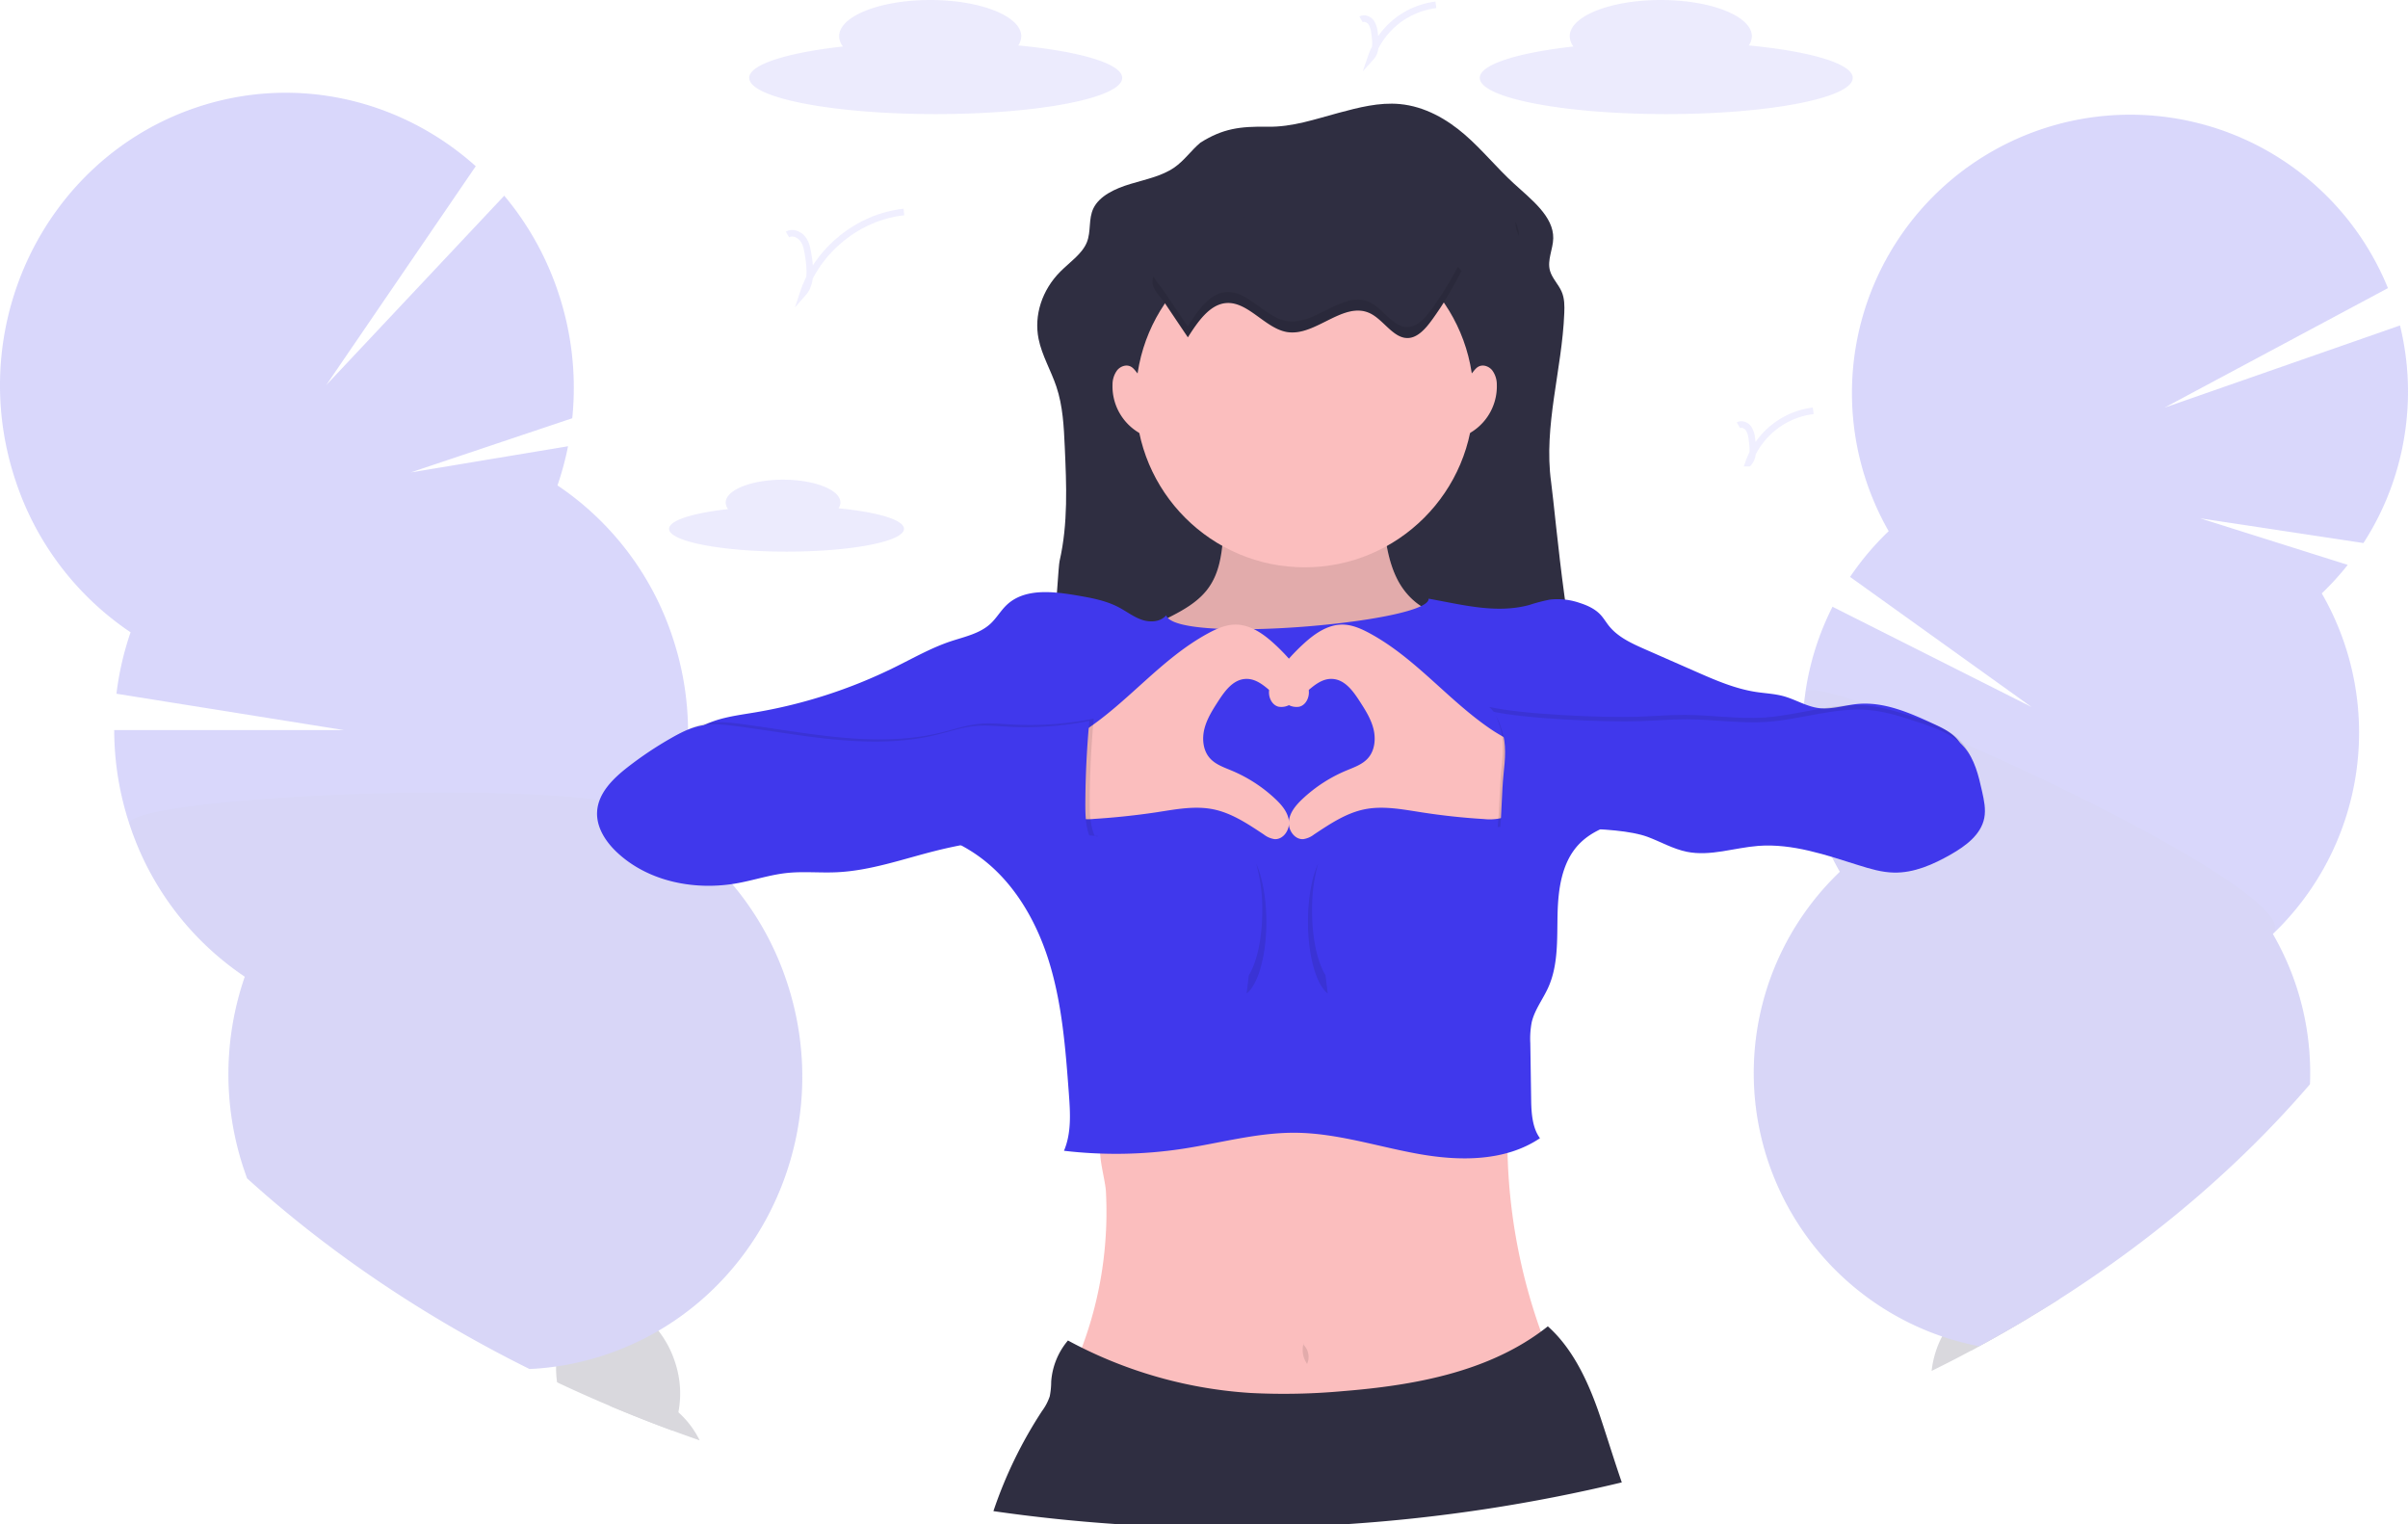 <svg xmlns="http://www.w3.org/2000/svg" data-name="Layer 1" width="1097.59" height="694.62" viewBox="0 0 1097.59 694.62" xmlns:xlink="http://www.w3.org/1999/xlink"><title>a whole year</title><g opacity="0.2"><path d="M976.46,703q-11.34,6.83-23.13,13.23c-1.22.66-2.44,1.32-3.66,2q-8.86,4.75-18,9.24.07-.72.18-1.44a43.59,43.59,0,0,1,4.58-14.22,35.82,35.82,0,0,1,3.9-6c5.95-7.43,14.21-11.58,22.65-10.37A22,22,0,0,1,976.46,703Z" transform="translate(-51.21 -102.69)" fill="#3f3d56"/><path d="M990.32,691.63c-.15,1.07-.34,2.12-.57,3.16Q983.2,699,976.46,703q-11.34,6.83-23.13,13.23c-1.22.66-2.44,1.32-3.66,2a24.36,24.36,0,0,1-4-3.69,31,31,0,0,1-5.31-8.69,43.32,43.32,0,0,1,6-41.93c6-7.43,14.21-11.58,22.65-10.37s15.2,7.52,18.82,16.32A41.79,41.79,0,0,1,990.32,691.63Z" transform="translate(-51.21 -102.69)" fill="#3f3d56"/><ellipse cx="970.13" cy="645.93" rx="34.66" ry="26.48" transform="translate(141.57 1411.63) rotate(-81.82)" fill="#3f3d56"/><path d="M1147.49,299.34a126.31,126.31,0,0,1-19,50.84l-74.4-11.26,67.24,21.21a128.68,128.68,0,0,1-11.83,13,126.84,126.84,0,0,1-22.3,155.22,126.22,126.22,0,0,1,16.91,68.48c-31.63,36.81-70.22,69.83-114.33,98Q983.2,699,976.46,703q-11.34,6.83-23.13,13.23c-2.59-.5-5.14-1.07-7.66-1.73-3.13-.79-6.2-1.71-9.21-2.73A126.83,126.83,0,0,1,889.84,500q-1.92-3.31-3.63-6.73h0c-.34-.66-.66-1.32-1-2a126.22,126.22,0,0,1-12.2-61.9l.15-2.21c.09-1.19.2-2.39.32-3.58.18-1.68.39-3.37.63-5.06l0-.16a125.93,125.93,0,0,1,12.38-39.15l90.71,45.68-82.71-59.28a127,127,0,0,1,17.6-20.84A126.83,126.83,0,1,1,1139.66,234l-101.87,54.49,107.36-37.47A126.47,126.47,0,0,1,1147.49,299.34Z" transform="translate(-51.21 -102.69)" fill="#4038ec"/><path d="M1104.08,596.79c-31.63,36.81-70.22,69.83-114.33,98Q983.2,699,976.46,703q-11.34,6.83-23.13,13.23c-2.59-.5-5.14-1.07-7.66-1.73-3.13-.79-6.2-1.71-9.21-2.73A126.83,126.83,0,0,1,889.84,500q-1.92-3.31-3.63-6.73h0c-.34-.66-.66-1.32-1-2a126.22,126.22,0,0,1-12.2-61.9l.15-2.21c.09-1.19.2-2.39.32-3.58.18-1.68.39-3.37.63-5.06l0-.16c.78-2.7,11.1-.43,26.82,5h0l3.32,1.18c3.48,1.25,7.19,2.63,11.09,4.14h0c8.51,3.28,17.91,7.15,27.83,11.43h0l.65.28h0l1.38.6h0c66.7,28.92,154.44,75.32,141.86,87.3A126.22,126.22,0,0,1,1104.08,596.79Z" transform="translate(-51.21 -102.69)" opacity="0.1"/></g><g opacity="0.2"><path d="M370.12,759.12q-6.3-2.18-12.51-4.48-14.46-5.32-28.47-11.25a20.79,20.79,0,0,1,6.35-3.52c8.33-2.86,17.48-.13,24.93,6.45A42.3,42.3,0,0,1,370.12,759.12Z" transform="translate(-51.21 -102.69)" fill="#3f3d56"/><path d="M360.42,746.32a33.41,33.41,0,0,1-2.81,8.32q-14.46-5.32-28.47-11.25-12.19-5.13-24-10.71a45.51,45.51,0,0,1-.46-7.21,40.42,40.42,0,0,1,.8-7.48c2-9.83,7.66-17.66,16-20.52s17.48-.13,24.93,6.46a39.43,39.43,0,0,1,4.94,5.26,46.59,46.59,0,0,1,7.48,14.08A45.05,45.05,0,0,1,360.42,746.32Z" transform="translate(-51.21 -102.69)" fill="#3f3d56"/><ellipse cx="318.87" cy="689.76" rx="27.32" ry="36.55" transform="translate(-244.25 25.48) rotate(-17.54)" fill="#3f3d56"/><ellipse cx="304.81" cy="647.35" rx="27.32" ry="36.55" transform="matrix(0.95, -0.3, 0.3, 0.95, -232.13, 19.27)" fill="#3f3d56"/><path d="M351.3,709.19q-4.17,2.44-8.56,4.57a129.57,129.57,0,0,1-14.53,6,127.24,127.24,0,0,1-13.81,3.91q-4.87,1.1-9.75,1.79-6.06.87-12.09,1.14c-48.32-24-91.7-53.36-128.72-86.89-.53-1.42-1-2.85-1.51-4.3a136.3,136.3,0,0,1,.46-87.6,133.67,133.67,0,0,1-52.52-69.38,136.77,136.77,0,0,1-7-43H208L104.29,418.85a136,136,0,0,1,6.44-28,133.61,133.61,0,0,1-52.52-69.37c-23.26-70.11,13.31-146,81.68-169.54,45.77-15.74,94.18-4,128.17,26.5l-68.15,99.76,81.14-86.32a135,135,0,0,1,24.72,44.42,136.59,136.59,0,0,1,6.28,57L238.42,318l71.7-11.93a135.2,135.2,0,0,1-4.81,17.84,133.65,133.65,0,0,1,52.52,69.37,136.8,136.8,0,0,1,7,41.84v.11c0,1.1,0,2.2,0,3.3,0,.47,0,.93,0,1.4a136,136,0,0,1-7.41,41,132,132,0,0,1,27,24.05c.2.22.39.44.57.67a134.83,134.83,0,0,1,24.91,44.65C430.37,612,404.46,678.2,351.3,709.19Z" transform="translate(-51.21 -102.69)" fill="#4038ec"/><path d="M351.3,709.19q-4.17,2.44-8.56,4.57a129.57,129.57,0,0,1-14.53,6,127.24,127.24,0,0,1-13.81,3.91q-4.87,1.1-9.75,1.79-6.06.87-12.09,1.14c-48.32-24-91.7-53.36-128.72-86.89-.53-1.42-1-2.85-1.51-4.3a136.3,136.3,0,0,1,.46-87.6,133.67,133.67,0,0,1-52.52-69.38c-3.59-10.82,146.12-19.55,214.31-11.18l1.59.2c20.7,2.67,33.41,7,31.2,13.41a132,132,0,0,1,27,24.05c.2.22.39.44.57.67a134.83,134.83,0,0,1,24.91,44.65C430.37,612,404.46,678.2,351.3,709.19Z" transform="translate(-51.21 -102.69)" opacity="0.1"/></g><path d="M433.42,334.35a4.74,4.74,0,0,0,.86-2.64c0-5.75-11.71-10.4-26.15-10.4S382,326,382,331.71a5,5,0,0,0,1.07,3c-16.07,1.79-26.9,5.16-26.9,9,0,5.74,24,10.39,53.55,10.39s53.55-4.65,53.55-10.39C463.26,339.59,451.1,336.05,433.42,334.35Z" transform="translate(-51.21 -102.69)" fill="#4038ec" opacity="0.1"/><path d="M848.34,123.4a7.61,7.61,0,0,0,1.37-4.21c0-9.11-18.58-16.5-41.5-16.5s-41.5,7.39-41.5,16.5a7.81,7.81,0,0,0,1.71,4.69c-25.52,2.85-42.71,8.19-42.71,14.31,0,9.11,38,16.5,85,16.5s85-7.39,85-16.5C895.71,131.7,876.4,126.09,848.34,123.4Z" transform="translate(-51.21 -102.69)" fill="#4038ec" opacity="0.1"/><path d="M515.34,123.4a7.61,7.61,0,0,0,1.37-4.21c0-9.11-18.58-16.5-41.5-16.5s-41.5,7.39-41.5,16.5a7.81,7.81,0,0,0,1.71,4.69c-25.52,2.85-42.71,8.19-42.71,14.31,0,9.11,38.05,16.5,85,16.5s85-7.39,85-16.5C562.71,131.7,543.4,126.09,515.34,123.4Z" transform="translate(-51.21 -102.69)" fill="#4038ec" opacity="0.1"/><path d="M410.13,209.54c2.34-1.35,5.48-.06,7.08,2.11s2.06,5,2.46,7.63c.89,5.91,1.53,12.7-2.45,17.16,6.51-19.77,25.26-34.92,46-37.13" transform="translate(-51.21 -102.69)" fill="none" stroke="#6c63ff" stroke-miterlimit="10" stroke-width="3" opacity="0.1"/><path d="M671.6,111.52c1.5-.87,3.53,0,4.56,1.35a10.7,10.7,0,0,1,1.57,4.91c.57,3.8,1,8.16-1.57,11a35.86,35.86,0,0,1,29.55-23.87" transform="translate(-51.21 -102.69)" fill="none" stroke="#6c63ff" stroke-miterlimit="10" stroke-width="3" opacity="0.1"/><path d="M843.6,296.52c1.5-.87,3.53,0,4.56,1.35a10.7,10.7,0,0,1,1.57,4.91c.57,3.8,1,8.16-1.57,11a35.86,35.86,0,0,1,29.55-23.87" transform="translate(-51.21 -102.69)" fill="none" stroke="#6c63ff" stroke-miterlimit="10" stroke-width="3" opacity="0.1"/><path d="M598.39,167.68c-4.28,3.58-7.3,8.17-12,11.4-5.66,3.9-13.09,5.38-20,7.47s-14,5.37-16.78,11.06c-2.36,4.87-1,10.52-3,15.5-2.15,5.29-7.73,9-12,13.27-8.44,8.42-12.19,20-10,30.8,1.51,7.47,5.64,14.37,8.09,21.66,3,8.92,3.42,18.27,3.84,27.52.78,17.37,1.55,34.91-2.36,52-1,4.29-3.7,69.52-8.93,69.39,13.88-1.19,27.84-1.32,41.79-1.46l209-2c-9.63-12.6-15.78-87.06-17.82-101.91-3.52-25.6,5-51.23,6-77,.14-3.32.14-6.73-1.23-9.85-1.44-3.27-4.32-6.06-5.28-9.45-1.38-4.85,1.39-9.82,1.48-14.8.18-10-10-17.67-18.07-25.08-7.78-7.13-14.25-15.23-22.28-22.18s-18.12-12.84-29.6-13.91c-9.43-.87-18.8,1.58-27.83,4-10.77,2.88-21,6.52-32.43,6.34C616.37,160.23,608.6,161.28,598.39,167.68Z" transform="translate(-51.21 -102.69)" fill="#2f2e41"/><g opacity="0.1"><path d="M742.35,207.07a13.94,13.94,0,0,0,1.26,3.14A18.46,18.46,0,0,0,742,203.7,12,12,0,0,0,742.35,207.07Z" transform="translate(-51.21 -102.69)"/><path d="M539.66,367.64l-1.16.1A5.45,5.45,0,0,0,539.66,367.64Z" transform="translate(-51.21 -102.69)"/></g><path d="M756.69,728a8.81,8.81,0,0,1-4.4,1.79c-25.57,5.25-51.37,9.73-77.44,11.15-23,1.26-46.07.13-69.08-1s-46-2.27-68.46-6.92a174.48,174.48,0,0,0,17.3-59.81,176.59,176.59,0,0,0,.69-27.5,30.75,30.75,0,0,0-.4-3.29c-1.07-6.58-3.71-16.11-1.31-20.87,3.08-6.12,14.91-6.32,20.69-7.46,9.82-1.93,19.69-3.54,29.6-4.89,39.33-5.35,79.06-6.57,118.69-7.76,5.32-.16,11.66.2,14.43,4.75,1.55,2.55,1.47,5.73,1.39,8.72q-.27,9.71.19,19.42A259.76,259.76,0,0,0,756.76,718C758.08,721.27,759.29,725.55,756.69,728Z" transform="translate(-51.21 -102.69)" fill="#fbbebe"/><path d="M601.09,371.89c-4.18,5.15-10.07,8.61-16,11.65a199.86,199.86,0,0,1-21.85,9.68c-1.51,2.29-.31,5.33,1,7.77,11.73,22.78,27.43,45.42,51.11,55.21,12.15,5,25.48,6.25,38.58,7.42,4.08.36,8.24.72,12.22-.26s7.68-3.35,11-5.86a102.61,102.61,0,0,0,39.72-67.73c.32-2.39.32-5.32-1.73-6.6-1.25-.77-2.84-.62-4.31-.61-9.59.1-18.09-7-22.52-15.49s-5.61-18.28-6.7-27.81c0-.21-56.38-1.4-61.47-1.44-7.94-.07-10.56.86-11.33,9C608,355.8,607,364.57,601.09,371.89Z" transform="translate(-51.21 -102.69)" fill="#fbbebe"/><path d="M601.09,371.89c-4.18,5.15-10.07,8.61-16,11.65a199.86,199.86,0,0,1-21.85,9.68c-1.51,2.29-.31,5.33,1,7.77,11.73,22.78,27.43,45.42,51.11,55.21,12.15,5,25.48,6.25,38.58,7.42,4.08.36,8.24.72,12.22-.26s7.68-3.35,11-5.86a102.61,102.61,0,0,0,39.72-67.73c.32-2.39.32-5.32-1.73-6.6-1.25-.77-2.84-.62-4.31-.61-9.59.1-18.09-7-22.52-15.49s-5.61-18.28-6.7-27.81c0-.21-56.38-1.4-61.47-1.44-7.94-.07-10.56.86-11.33,9C608,355.8,607,364.57,601.09,371.89Z" transform="translate(-51.21 -102.69)" opacity="0.1"/><circle cx="594.69" cy="181.55" r="77" fill="#fbbebe"/><path d="M702.37,375.53c.85,10.8-115.22,20.91-119.6,7.59-2.6,3.07-7.37,3.32-11.17,2s-7-3.86-10.6-5.73c-6-3.13-12.76-4.29-19.41-5.42-10.83-1.83-23.41-3.17-31.43,4.34-2.77,2.59-4.66,6-7.44,8.6-4.86,4.52-11.73,5.93-18,8-9.05,3-17.39,7.8-25.94,12a229.85,229.85,0,0,1-63.19,20.42c-4.67.79-9.37,1.43-14,2.54-6.5,1.56-13,4.23-17.43,9.24,5.18,6.62,12.62,10.23,20.61,12.84l77.1,25.2c11.6,3.79,23.38,7.66,33.53,14.45,16.91,11.28,27.91,29.82,33.93,49.23s7.57,39.89,9.07,60.16c.65,8.81,1.24,18-2.22,26.16a202.47,202.47,0,0,0,54-.89c17.21-2.62,34.23-7.48,51.64-7.32,19,.19,37.41,6.35,56.14,9.68s39.4,3.43,55.18-7.2c-3.36-4.53-3.87-11-4-16.62l-.4-26.63a39.52,39.52,0,0,1,.64-9.6c1.34-5.7,5.11-10.48,7.52-15.81,4.65-10.29,4-22.05,4.26-33.34S763,496,770.63,487.74c5-5.39,12-8.45,19.1-10.34,12.14-3.24,24.84-3.45,37.38-4.34a334.68,334.68,0,0,0,118-30.73c-2.22-4.69-7.38-7.35-12.09-9.53-11.14-5.15-22.94-10.43-35.16-9.28-5.91.56-11.76,2.62-17.65,1.87-5.58-.72-10.52-3.88-15.94-5.39-4.11-1.14-8.41-1.31-12.63-1.95-9.74-1.49-18.88-5.5-27.89-9.47l-22.76-10c-6-2.65-12.25-5.48-16.37-10.6-1.34-1.67-2.42-3.55-3.88-5.12-2.51-2.69-6-4.28-9.49-5.39a30.74,30.74,0,0,0-13.67-1.5,80.36,80.36,0,0,0-9.35,2.45C733.19,382.48,717.67,378.26,702.37,375.53Z" transform="translate(-51.21 -102.69)" fill="#4038ec"/><path d="M790.44,778.28a744.85,744.85,0,0,1-124.8,19h-.07l-105.61,0h-.06q-28.35-1.93-55.88-5.9a198.58,198.58,0,0,1,22.21-45.7,23.93,23.93,0,0,0,3.46-6.62,34.86,34.86,0,0,0,.67-6.71A32.49,32.49,0,0,1,538,713.61q3.12,1.7,6.3,3.27a201.68,201.68,0,0,0,76.94,20.65,296.28,296.28,0,0,0,42.23-.85c31.66-2.55,64.58-8.43,90.08-27.1,1.07-.78,2.13-1.59,3.18-2.42,12.39,11,19.56,27.86,24.69,43.62C784.47,760,787.29,769.2,790.44,778.28Z" transform="translate(-51.21 -102.69)" fill="#2f2e41"/><path d="M645.48,714.66a11.07,11.07,0,0,0,1.52,9.63,7.79,7.79,0,0,0-1.62-8.72Z" transform="translate(-51.21 -102.69)" opacity="0.1"/><path d="M601.73,391.4c3.88-2.12,8.07-4,12.49-4.06,6.64-.06,12.58,4,17.5,8.48A89.62,89.62,0,0,1,644,409.44c1.8,2.45,3.52,5.14,3.79,8.17s-1.39,6.44-4.35,7.16a7.67,7.67,0,0,1-5.39-1.09c-6.84-3.76-11.91-12.37-19.67-11.53-5.32.57-8.92,5.52-11.83,10-2.59,4-5.21,8.11-6.37,12.73s-.6,10,2.62,13.48c2.5,2.73,6.15,4,9.56,5.42A66.63,66.63,0,0,1,632.73,467c2.87,2.74,5.6,6,6,10s-2.63,8.4-6.59,8.12a10.55,10.55,0,0,1-4.89-2.13c-7.16-4.73-14.47-9.69-22.87-11.43-8.55-1.77-17.38,0-26,1.32Q564.2,475,549.88,475.9a23.83,23.83,0,0,1-8.47-.55c-9.44-2.92-12.19-14.93-11.09-23.61,1.17-9.28,8-11.39,15.14-16C565.54,422.6,580.44,403,601.73,391.4Z" transform="translate(-51.21 -102.69)" fill="#fbbebe"/><path d="M675.7,391.4c-3.89-2.12-8.07-4-12.5-4.06-6.64-.06-12.58,4-17.5,8.48a89.62,89.62,0,0,0-12.27,13.62c-1.79,2.45-3.51,5.14-3.78,8.17s1.38,6.44,4.34,7.16a7.7,7.7,0,0,0,5.4-1.09c6.84-3.76,11.91-12.37,19.66-11.53,5.33.57,8.93,5.52,11.83,10,2.59,4,5.22,8.11,6.37,12.73s.6,10-2.62,13.48c-2.49,2.73-6.15,4-9.56,5.42A66.75,66.75,0,0,0,644.69,467c-2.87,2.74-5.59,6-6,10s2.63,8.4,6.59,8.12a10.51,10.51,0,0,0,4.89-2.13c7.16-4.73,14.47-9.69,22.87-11.43,8.55-1.77,17.38,0,26,1.32,9.43,1.48,18.94,2.51,28.47,3.08a23.89,23.89,0,0,0,8.48-.55c9.43-2.92,12.18-14.93,11.09-23.61-1.18-9.28-8-11.39-15.15-16C711.89,422.6,697,403,675.7,391.4Z" transform="translate(-51.21 -102.69)" fill="#fbbebe"/><path d="M592.66,256.42c4.48-7.08,9.8-14.76,17.07-15.58,10.15-1.15,18.08,11.54,28.18,13.18,13,2.12,25.78-14.52,38-8.44,6,3,10.48,11.32,17,11.16,4.51-.1,8.18-4.33,11.17-8.48a158.2,158.2,0,0,0,13.35-22.12c-12.41-14.23-30.46-17.48-47.31-20.07l-28.33-4.35c-6.82-1.05-13.76-2.09-20.54-.64-6.13,1.31-11.85,4.61-17.4,8.08-6.62,4.16-22.19,10.84-26.25,18.58-2.83,5.37,1.06,7.87,4.71,13.28Q587.46,248.72,592.66,256.42Z" transform="translate(-51.21 -102.69)" fill="#2f2e41"/><path d="M549.75,430.22a149,149,0,0,1-37.35,2.66c-4.91-.26-9.84-.77-14.73-.31-5.9.56-11.57,2.51-17.32,3.93-29.79,7.33-60.92.17-91.33-3.85-5.37-.71-10.86-1.32-16.18-.28-4.87.95-9.37,3.23-13.68,5.68a165.25,165.25,0,0,0-20,13.39c-6.63,5.18-13.32,11.78-13.78,20.17-.4,7.22,4,13.87,9.33,18.78,14.4,13.33,35.78,17.34,55.06,13.73,7.33-1.37,14.48-3.73,21.89-4.55,7.59-.84,15.26,0,22.89-.36,15.5-.69,30.34-6.08,45.39-9.83a218.63,218.63,0,0,1,71.94-5.64,1.55,1.55,0,0,1-2.13-1.09c-1.77-4.88-1.86-10.19-1.83-15.38C548,454.68,548.59,442.76,549.75,430.22Z" transform="translate(-51.21 -102.69)" opacity="0.1"/><path d="M547.75,431.22a149,149,0,0,1-37.35,2.66c-4.91-.26-9.84-.77-14.73-.31-5.9.56-11.57,2.51-17.32,3.93-29.79,7.33-60.92.17-91.33-3.85-5.37-.71-10.86-1.32-16.18-.28-4.87.95-9.37,3.23-13.68,5.68a165.25,165.25,0,0,0-20,13.39c-6.63,5.18-13.32,11.78-13.78,20.17-.4,7.22,4,13.87,9.33,18.78,14.4,13.33,35.78,17.34,55.06,13.73,7.33-1.37,14.48-3.73,21.89-4.55,7.59-.84,15.26,0,22.89-.36,15.5-.69,30.34-6.08,45.39-9.83a218.63,218.63,0,0,1,71.94-5.64,1.55,1.55,0,0,1-2.13-1.09c-1.77-4.88-1.86-10.19-1.83-15.38C546,455.68,546.59,443.76,547.75,431.22Z" transform="translate(-51.21 -102.69)" fill="#4038ec"/><path d="M730,424.87c15.24,3.47,51.92,5,67.54,4.48,7.13-.22,14.24-.86,21.37-.84,12.22,0,24.42,2,36.61,1.19,15.75-1.08,31.22-6.87,46.93-5.38,7.72.74,15.15,3.2,22.51,5.66s15.38,5.24,20.56,11.22c4.8,5.54,6.55,13,8.14,20.16.89,4,1.78,8.13,1,12.14-1.49,7.61-8.5,12.76-15.23,16.6-8,4.56-16.78,8.48-26,8.27-5.47-.12-10.79-1.7-16-3.34-14.93-4.69-30.19-10-45.79-8.83-10.91.84-21.81,4.86-32.54,2.69-6.31-1.28-12-4.62-18-6.84-14.62-5.35-51.73-3.93-67.23-2.45.9-8.71.79-17.49,1.69-26.21.7-6.67,1.37-13.58-.77-19.94C733.45,429.64,733,427.57,730,424.87Z" transform="translate(-51.21 -102.69)" opacity="0.1"/><path d="M731,426.87c15.24,3.47,51.92,5,67.54,4.48,7.13-.22,14.24-.86,21.37-.84,12.22,0,24.42,2,36.61,1.19,15.75-1.08,31.22-6.87,46.93-5.38,7.72.74,15.15,3.2,22.51,5.66s15.38,5.24,20.56,11.22c4.8,5.54,6.55,13,8.14,20.16.89,4,1.78,8.13,1,12.14-1.49,7.61-8.5,12.76-15.23,16.6-8,4.56-16.78,8.48-26,8.27-5.47-.12-10.79-1.7-16-3.34-14.93-4.69-30.19-10-45.79-8.83-10.91.84-21.81,4.86-32.54,2.69-6.31-1.28-12-4.62-18-6.84-14.62-5.35-51.73-3.93-67.23-2.45.9-8.71.79-17.49,1.69-26.21.7-6.67,1.37-13.58-.77-19.94C734.45,431.64,734,429.57,731,426.87Z" transform="translate(-51.21 -102.69)" fill="#4038ec"/><path d="M572.11,274.59c-2.34-.61-3.24-3.57-5.35-4.76s-4.75-.25-6.27,1.52a10.82,10.82,0,0,0-2.18,6.5,24.58,24.58,0,0,0,15.4,23.72,100.19,100.19,0,0,1-2.4-27.78Z" transform="translate(-51.21 -102.69)" fill="#fbbebe"/><path d="M719.68,274.59c2.34-.61,3.23-3.57,5.34-4.76s4.75-.25,6.27,1.52a10.75,10.75,0,0,1,2.18,6.5,24.58,24.58,0,0,1-15.4,23.72,100.19,100.19,0,0,0,2.4-27.78Z" transform="translate(-51.21 -102.69)" fill="#fbbebe"/><g opacity="0.1"><path d="M623.83,496.34a77.76,77.76,0,0,1,2.75,21.4c0,12.57-2.47,23.54-6.15,29.43-.31,2.8-.66,5.58-1,8.31,5.19-4,9-17.14,9-32.74C628.39,512.08,626.61,502.57,623.83,496.34Z" transform="translate(-51.21 -102.69)"/></g><g opacity="0.1"><path d="M652,496.34a77.73,77.73,0,0,0-2.76,21.4c0,12.57,2.48,23.54,6.16,29.43.31,2.8.65,5.58,1,8.31-5.19-4-9-17.14-9-32.74C647.39,512.08,649.17,502.57,652,496.34Z" transform="translate(-51.21 -102.69)"/></g><path d="M704,243.26c-3,4.15-6.66,8.38-11.17,8.48-6.53.16-11-8.14-17-11.16-12.17-6.08-24.92,10.56-38,8.44-10.1-1.64-18-14.33-28.18-13.18-7.27.82-12.59,8.5-17.07,15.58q-5.2-7.69-10.39-15.4c-2-3-4.17-5.15-5.14-7.37-1.94,4.76,1.7,7.28,5.14,12.37s6.92,10.27,10.39,15.4c4.48-7.08,9.8-14.76,17.07-15.58,10.15-1.15,18.08,11.54,28.18,13.18,13,2.12,25.78-14.52,38-8.44,6,3,10.48,11.32,17,11.16,4.51-.1,8.18-4.33,11.17-8.48a158.2,158.2,0,0,0,13.35-22.12c-.54-.62-1.1-1.22-1.67-1.8A159.65,159.65,0,0,1,704,243.26Z" transform="translate(-51.21 -102.69)" opacity="0.1"/></svg>